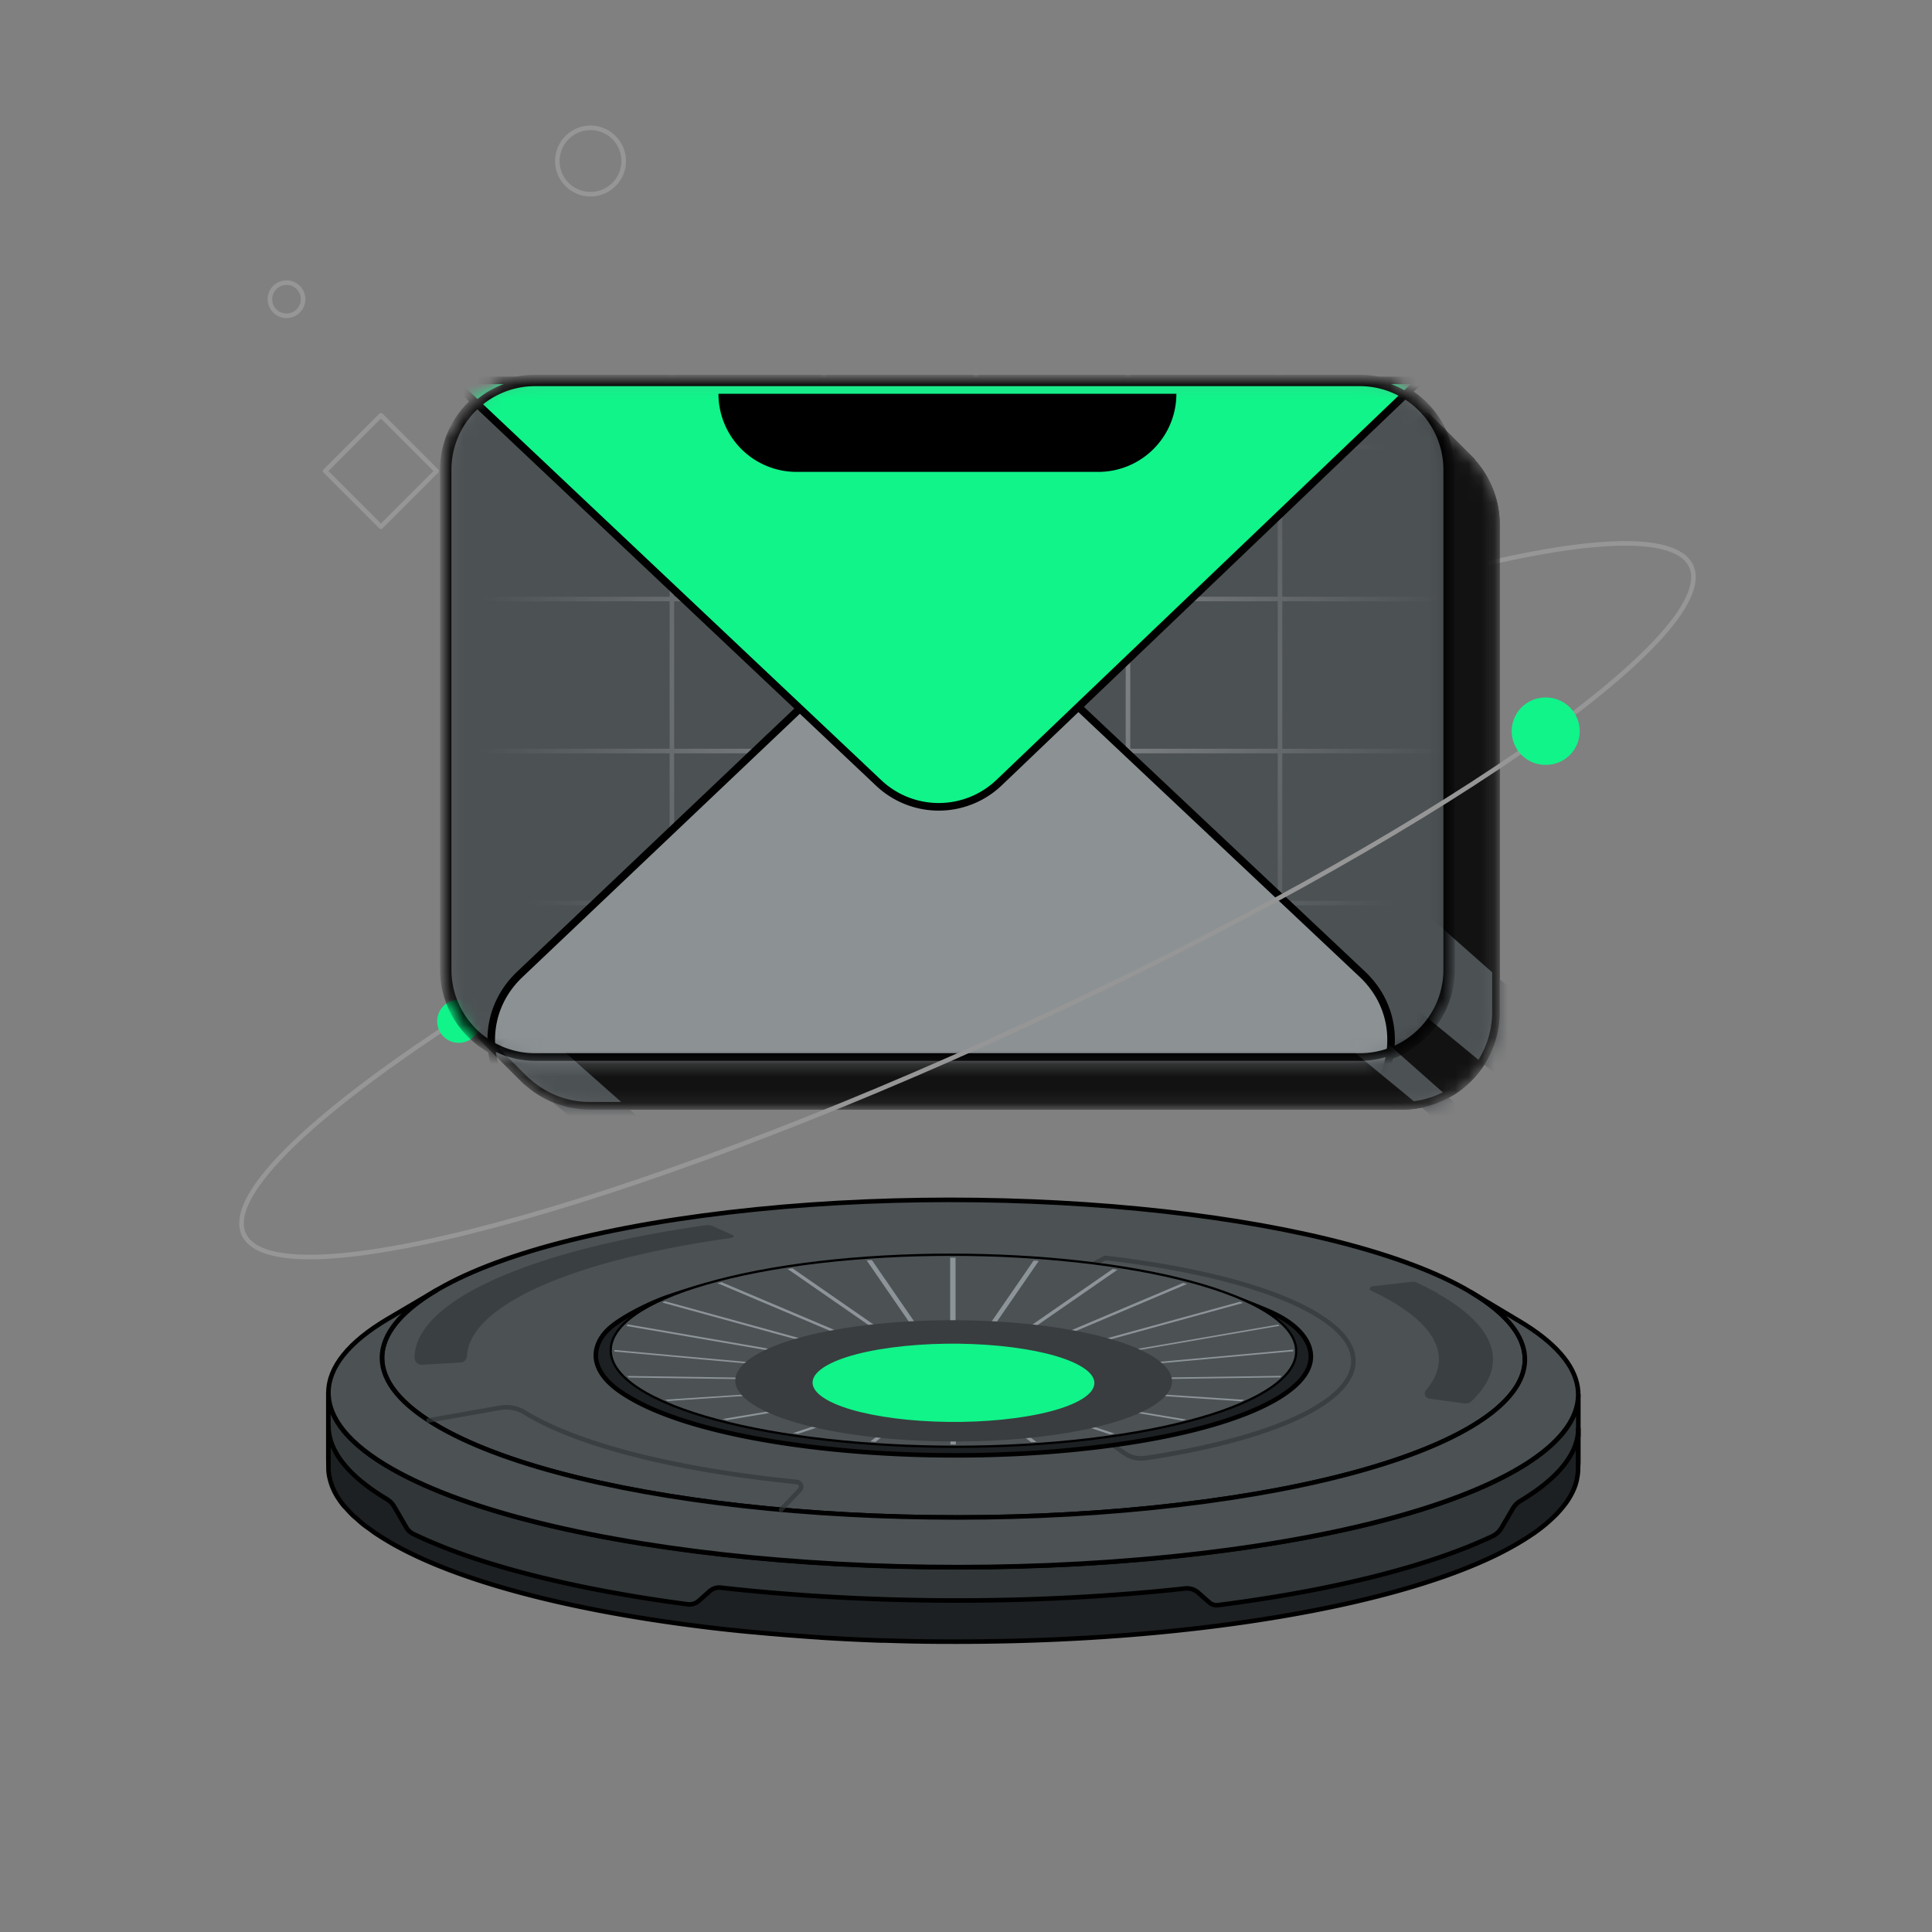 <svg xmlns="http://www.w3.org/2000/svg" width="148" height="148" fill="none" viewBox="0 0 148 148">
  <rect x="0" y="0" width="148" height="148" fill="#808080" stroke="none"/>
  <path fill="#313638" stroke="#000" stroke-linecap="round" stroke-linejoin="round" stroke-width=".35" d="M25.153 111.838v-5.147c0 1.969 1.578 3.972 4.908 5.854 11.633 6.617 40.308 9.381 64.043 6.192 16.944-2.274 26.792-6.986 26.803-11.894v5.147c-.022 4.908-9.859 9.609-26.814 11.895-23.735 3.188-52.41.413-64.043-6.192-3.33-1.894-4.908-3.896-4.897-5.855"/>
  <path fill="#4C5154" stroke="#000" stroke-linecap="round" stroke-linejoin="round" stroke-width=".35" d="M112.343 98.79c-10.643-6.05-36.859-8.586-58.57-5.659-21.699 2.917-30.666 10.186-20.023 16.237s36.859 8.586 58.57 5.659c21.698-2.917 30.666-10.186 20.023-16.237"/>
  <path fill="#4C5154" stroke="#000" stroke-linecap="round" stroke-linejoin="round" stroke-width=".35" d="m29.712 101.032 3.711-2.188c-5.44 3.211-5.767 7.063.316 10.523 10.643 6.051 36.858 8.587 58.569 5.659 21.46-2.884 30.459-10.022 20.382-16.03 1.23.74 2.471 1.47 3.7 2.21 11.024 6.562 1.176 14.364-22.287 17.52-23.734 3.189-52.41.414-64.042-6.192-6.65-3.776-6.301-7.987-.349-11.502"/>
  <path fill="#1D2022" stroke="#000" stroke-linecap="round" stroke-linejoin="round" stroke-width=".35" d="M120.907 110.01v-.566c-.022 1.926-1.556 3.809-4.429 5.528a1.7 1.7 0 0 0-.588.588c-.294.511-.566.968-.859 1.469a1.65 1.65 0 0 1-.708.653c-4.723 2.231-11.862 4.103-21.003 5.278a.87.87 0 0 1-.685-.207l-.838-.74a1.3 1.3 0 0 0-1.023-.326c-11.775 1.284-24.475 1.186-35.564-.066a1.12 1.12 0 0 0-.849.272l-.816.729c-.24.218-.566.316-.881.273-8.543-1.132-15.954-2.96-20.981-5.376a1.27 1.27 0 0 1-.577-.544c-.294-.501-.631-1.1-.87-1.491a1.8 1.8 0 0 0-.327-.436c-.196-.174-.435-.304-.49-.337-1.698-1.045-2.862-2.122-3.548-3.199-.293-.479-.5-.947-.609-1.426a3.7 3.7 0 0 1-.098-.838v3.265c0 .217.033.479.087.696 0 .011 0 .033.011.044.054.228.12.457.218.685 0 0 .01.022.01.033.099.229.218.468.36.696 0 .011.021.033.032.044.142.229.305.457.5.686q.05.048.099.098c.185.206.37.413.587.62.066.065.142.12.218.185.196.174.392.359.62.533.142.109.305.218.457.327.175.13.338.261.534.38.359.24.74.468 1.153.708 5.071 2.884 13.385 5.027 23.104 6.279 1.512.196 3.057.37 4.635.511.044 0 .087 0 .13.011 1.525.142 3.07.261 4.637.37.098 0 .196.011.283.022 1.534.098 3.09.174 4.657.229h.283c1.61.054 3.232.087 4.854.087h.098c7.171.021 14.473-.392 21.351-1.317 9.054-1.219 16.084-3.123 20.666-5.387.979-.49 1.85-.99 2.6-1.502.022-.011.033-.021.055-.032.348-.24.675-.49.979-.74a.6.6 0 0 0 .087-.077c.283-.239.544-.489.784-.729a.7.7 0 0 0 .087-.098c.228-.239.424-.489.609-.729.022-.032.044-.065.077-.109.174-.25.315-.5.435-.74.011-.032.032-.065.043-.097.12-.251.207-.512.272-.773 0-.022 0-.044.011-.065.055-.272.098-.534.098-.806v-2.546z"/>
  <g opacity=".66">
    <path stroke="#313638" stroke-linecap="round" stroke-linejoin="round" stroke-width=".35" d="m59.835 115.647 1.436-1.513c.207-.218.065-.577-.229-.609-8.618-.86-16.105-2.612-20.448-5.082a13 13 0 0 1-.435-.262 2.68 2.68 0 0 0-1.85-.337l-5.484.969"/>
    <path fill="#313638" d="M110.154 99.084c-.5-.283-1.055-.566-1.632-.838-.109-.055-.239-.076-.37-.055l-3.025.349c-.163.021-.283.24-.109.326.501.229.968.479 1.404.718 3.939 2.242 4.712 4.669 2.818 6.911a.392.392 0 0 0 .24.642l2.699.37a.68.68 0 0 0 .565-.185c2.743-2.634 2.101-5.561-2.6-8.227zM56.08 94.59c-.38-.175-1.512-.675-1.512-.675a.9.9 0 0 0-.436-.066c-14.147 2.003-22.352 5.986-22.374 10.143 0 .315.25.576.566.555l2.95-.174a.52.52 0 0 0 .5-.479c.152-3.722 7.52-7.27 20.176-9.054.184-.022.391-.142.13-.261z"/>
    <path stroke="#313638" stroke-linecap="round" stroke-linejoin="round" stroke-width=".35" d="M100.535 100.509c-3.428-1.948-9.185-3.373-15.867-4.146l-11.35 5.866 12.798 9.076a2.23 2.23 0 0 0 1.632.391c14.299-2.143 20.034-7.062 12.798-11.176z"/>
  </g>
  <path fill="#1D2022" stroke="#000" stroke-linecap="round" stroke-linejoin="round" stroke-width=".35" d="M51.292 99.312a48 48 0 0 1 2.765-.86c-1.448.534-3.07.97-4.07 2.199-.686.838-.773 1.85-.131 2.742.5.686 1.23 1.186 1.959 1.6 5.746 3.265 19.904 4.636 31.635 3.058 11.72-1.578 16.563-5.507 10.817-8.771 0 0 2.47.936 3.275 1.327 2.035.958 2.928 2.253 2.873 3.407-.119 2.775-5.735 5.43-15.333 6.714-13.581 1.828-29.98.239-36.64-3.548-1.078-.609-2.351-1.48-2.71-2.742-.305-1.056.228-2.057 1.012-2.732.914-.794 2.96-1.86 4.538-2.394z"/>
  <path fill="#4C5154" stroke="#000" stroke-linecap="round" stroke-linejoin="round" stroke-width=".35" d="M96.53 100.314c6.367 3.613 1.002 7.955-11.97 9.707-12.972 1.741-28.643.228-35.009-3.385s-1-7.955 11.97-9.707c12.973-1.741 28.643-.228 35.01 3.385"/>
  <path fill="#4C5154" d="M96.53 100.314c6.367 3.613 1.002 7.955-11.97 9.707-12.972 1.741-28.643.228-35.009-3.385s-1-7.955 11.97-9.707c12.973-1.741 28.643-.228 35.01 3.385"/>
  <path fill="#8C9499" d="m98.032 101.587-.12-.12-23.473 4.059 20.775-5.713c-.077-.033-.142-.065-.218-.098l-20.764 5.713 16.705-7.073c-.098-.022-.196-.055-.305-.076L73.95 105.34l11.656-8.074c-.12-.022-.25-.033-.37-.055l-11.645 8.064 5.986-8.684c-.13 0-.261-.022-.392-.033l-5.985 8.684v-8.901h-.414v8.89l-5.996-8.705c-.13 0-.272.021-.403.021l5.996 8.706-11.676-8.096c-.12.022-.25.032-.37.054l11.687 8.097-16.748-7.085c-.098.022-.206.055-.304.076l16.759 7.096-20.786-5.714c-.076.033-.152.066-.218.098l20.808 5.724-23.441-4.048s-.076.076-.109.12l23.452 4.048-24.366-2.209v.12l24.366 2.209-23.387-.337.12.119 23.365.338-20.6 1.36c.076.033.163.065.239.098l20.567-1.36-16.388 2.742c.108.022.206.054.315.087l16.378-2.742-11.296 3.732c.12.022.25.033.381.055l11.274-3.733-5.735 4.32c.13 0 .261.022.392.033l5.746-4.331v4.527h.413v-4.527l5.768 4.353c.13 0 .272-.011.403-.022l-5.779-4.353 11.405 3.776c.13-.022.25-.032.38-.054l-11.426-3.787 16.596 2.786c.109-.022.218-.055.326-.077l-16.639-2.785 20.84 1.382c.076-.033.152-.066.228-.109l-20.861-1.382 23.593-.338s.076-.076.109-.119l-23.593.337 24.496-2.22v-.12l-24.485 2.22 23.484-4.059z"/>
  <path fill="#393D3F" d="M88.064 103.763c4.07 2.307.642 5.082-7.65 6.203-8.293 1.11-18.316.142-22.375-2.165-4.07-2.307-.642-5.082 7.65-6.203s18.316-.142 22.375 2.165"/>
  <path fill="#10F48A" d="M82.732 104.623c2.622 1.491.413 3.286-4.941 4.005s-11.818.098-14.44-1.393c-2.623-1.491-.414-3.287 4.94-4.005s11.818-.098 14.44 1.393"/>
  <path stroke="#969696" stroke-linecap="round" stroke-linejoin="round" stroke-width=".35" d="M18.678 94.557c-2.437-5.289 20.394-21.036 51.017-35.172 30.612-14.136 57.415-21.308 59.853-16.019"/>
  <path fill="#10F48A" d="M35.143 79.887a1.654 1.654 0 1 0 0-3.308 1.654 1.654 0 0 0 0 3.308"/>
  <mask id="a" width="79" height="54" x="36" y="31" maskUnits="userSpaceOnUse" style="mask-type:alpha">
    <path fill="#000" stroke="#000" stroke-width=".582" d="m112.804 35.419-.001-.001zm0 0 .015-.016.002-.001-.017.017ZM40.431 82.895a.3.3 0 0 0-.092-.057l-3.344-3.343a.347.347 0 0 1 .202-.59l-.036-.289.036.29c.518-.066.86-.534.836-1.025a7 7 0 0 1-.008-.347V40.2a7.175 7.175 0 0 1 7.175-7.175h62.22q.189 0 .374.01c.49.024.958-.32 1.016-.839.031-.28.372-.4.572-.2l3.345 3.345a.3.3 0 0 0 .057.093 7.15 7.15 0 0 1 1.812 4.766v37.333a7.176 7.176 0 0 1-7.176 7.175H45.2a7.15 7.15 0 0 1-4.77-1.814Z"/>
  </mask>
  <g mask="url(#a)">
    <path fill="#121212" stroke="#000" stroke-width=".582" d="m112.804 35.419-.001-.001zm0 0 .015-.016.002-.001-.017.017ZM40.431 82.895a.3.3 0 0 0-.092-.057l-3.344-3.343a.347.347 0 0 1 .202-.59l-.036-.289.036.29c.518-.066.86-.534.836-1.025a7 7 0 0 1-.008-.347V40.2a7.175 7.175 0 0 1 7.175-7.175h62.22q.189 0 .374.01c.49.024.958-.32 1.016-.839.031-.28.372-.4.572-.2l3.345 3.345a.3.3 0 0 0 .057.093 7.15 7.15 0 0 1 1.812 4.766v37.333a7.176 7.176 0 0 1-7.176 7.175H45.2a7.15 7.15 0 0 1-4.77-1.814Z"/>
    <path fill="#4C5154" d="m108.744 69.56 8.855 7.84-1.554 6.083-8.788-7.233zM102.957 76.978l8.855 7.84-.067 2.372-8.788-7.232zM40.321 77.984l8.855 7.84-2.534 2.166-8.788-7.233z"/>
    <path stroke="#121212" stroke-width=".582" d="m112.804 35.419-.001-.001zm0 0 .015-.016.002-.001-.017.017ZM40.431 82.895a.3.3 0 0 0-.092-.057l-3.344-3.343a.347.347 0 0 1 .202-.59l-.036-.289.036.29c.518-.066.86-.534.836-1.025a7 7 0 0 1-.008-.347V40.2a7.175 7.175 0 0 1 7.175-7.175h62.22q.189 0 .374.01c.49.024.958-.32 1.016-.839.031-.28.372-.4.572-.2l3.345 3.345a.3.3 0 0 0 .057.093 7.15 7.15 0 0 1 1.812 4.766v37.333a7.176 7.176 0 0 1-7.176 7.175H45.2a7.15 7.15 0 0 1-4.77-1.814Z"/>
  </g>
  <mask id="b" width="78" height="53" x="34" y="29" maskUnits="userSpaceOnUse" style="mask-type:alpha">
    <path fill="#fff" stroke="#000" stroke-width=".582" d="M34.291 35.988a6.697 6.697 0 0 1 6.697-6.697h63.178a6.696 6.696 0 0 1 6.696 6.697v38.29a6.696 6.696 0 0 1-6.696 6.696H40.988a6.697 6.697 0 0 1-6.697-6.696z"/>
  </mask>
  <g mask="url(#b)">
    <path fill="#10F48A" stroke="#000" stroke-width=".582" d="M34.291 35.988a6.697 6.697 0 0 1 6.697-6.697h63.178a6.696 6.696 0 0 1 6.696 6.697v38.29a6.696 6.696 0 0 1-6.696 6.696H40.988a6.697 6.697 0 0 1-6.697-6.696z"/>
    <path fill="#4C5154" stroke="#000" stroke-width=".582" d="M34 35.988A6.99 6.99 0 0 1 40.988 29h63.178a6.99 6.99 0 0 1 6.988 6.988v38.29a6.99 6.99 0 0 1-6.988 6.987H40.988A6.99 6.99 0 0 1 34 74.278z"/>
    <path fill="url(#c)" fill-opacity=".4" fill-rule="evenodd" d="M51.295 89.56V81H36.329v-.349h14.966V69.354H36.329v-.35h14.966V57.709H36.329v-.35h14.966V46.063H36.329v-.35h14.966V34.416H36.329v-.35h14.966V22.77H36.329v-.35h14.966v-7.395h.35v7.396H62.94v-7.396h.35v7.396h11.296v-7.396h.35v7.396h11.297v-7.396h.349v7.396H97.88v-7.396h.35v7.396h12.635v.35H98.229v11.296h12.636v.35H98.229v11.296h12.636v.35H98.229v11.297h12.636v.35H98.229v11.296h12.636v.35H98.229V80.65h12.636v.35H98.229v8.56h-.35V81H86.584v8.56h-.35V81H74.938v8.56h-.35V81H63.29v8.56h-.349V81H51.644v8.56zM97.88 22.77H86.583v11.296H97.88zm-11.646 0H74.937v11.296h11.297zm-11.647 0H63.29v11.296h11.297zm-11.646 0H51.644v11.296h11.297zM51.644 45.711V34.416h11.297v11.296zm11.646 0V34.416h11.297v11.296zm11.647 0V34.416h11.297v11.296zm11.646 0V34.416H97.88v11.296zm11.297.35H86.583v11.297H97.88zm-11.646 0H74.937v11.297h11.297zm-11.647 0H63.29v11.297h11.297zm-11.646 0H51.644v11.297h11.297zM51.644 69.005V57.708h11.297v11.297zm11.646 0V57.708h11.297v11.297zm11.647 0V57.708h11.297v11.297zm11.646 0V57.708H97.88v11.297zm11.297.35H86.583V80.65H97.88zm-11.646 0H74.937V80.65h11.297zm-11.647 0H63.29V80.65h11.297zm-11.646 0H51.644V80.65h11.297z" clip-rule="evenodd"/>
    <path fill="#8C9194" stroke="#000" stroke-width=".582" d="M67.172 48.673 39.822 74.64c-4.578 4.347-1.502 12.055 4.811 12.055h54.929c6.327 0 9.397-7.738 4.79-12.075l-27.58-25.967a6.99 6.99 0 0 0-9.6.02Z"/>
    <path fill="#10F48A" stroke="#000" stroke-linecap="round" stroke-width=".582" d="m67.315 59.98-32.67-30.84h74.132L76.538 59.951a6.697 6.697 0 0 1-9.223.029Z"/>
    <path fill="#000" d="M55.037 30.165h35.08a5.984 5.984 0 0 1-5.984 5.984H61.021a5.984 5.984 0 0 1-5.984-5.984"/>
    <path stroke="#000" stroke-width=".582" d="M34.291 35.988a6.697 6.697 0 0 1 6.697-6.697h63.178a6.696 6.696 0 0 1 6.696 6.697v38.29a6.696 6.696 0 0 1-6.696 6.696H40.988a6.697 6.697 0 0 1-6.697-6.696z"/>
  </g>
  <path stroke="#969696" stroke-linecap="round" stroke-linejoin="round" stroke-width=".35" d="M129.548 43.355c2.437 5.289-20.394 21.036-51.017 35.172s-57.404 21.318-59.853 16.03"/>
  <path fill="#10F48A" d="M118.382 58.59a2.579 2.579 0 1 0 0-5.157 2.579 2.579 0 0 0 0 5.158"/>
  <path stroke="#969696" stroke-linecap="round" stroke-linejoin="round" stroke-miterlimit="10" stroke-width=".35" d="M45.237 14.876a2.54 2.54 0 1 0 0-5.082 2.54 2.54 0 0 0 0 5.082M21.947 24.192a1.27 1.27 0 1 0 0-2.54 1.27 1.27 0 0 0 0 2.54M29.18 31.815l-4.269 4.268 4.268 4.268 4.268-4.268z"/>
  <defs>
    <radialGradient id="c" cx="0" cy="0" r="1" gradientTransform="rotate(90 10.652 62.945)scale(37.268)" gradientUnits="userSpaceOnUse">
      <stop stop-color="#fff"/>
      <stop offset="1" stop-color="#fff" stop-opacity="0"/>
    </radialGradient>
  </defs>
</svg>
